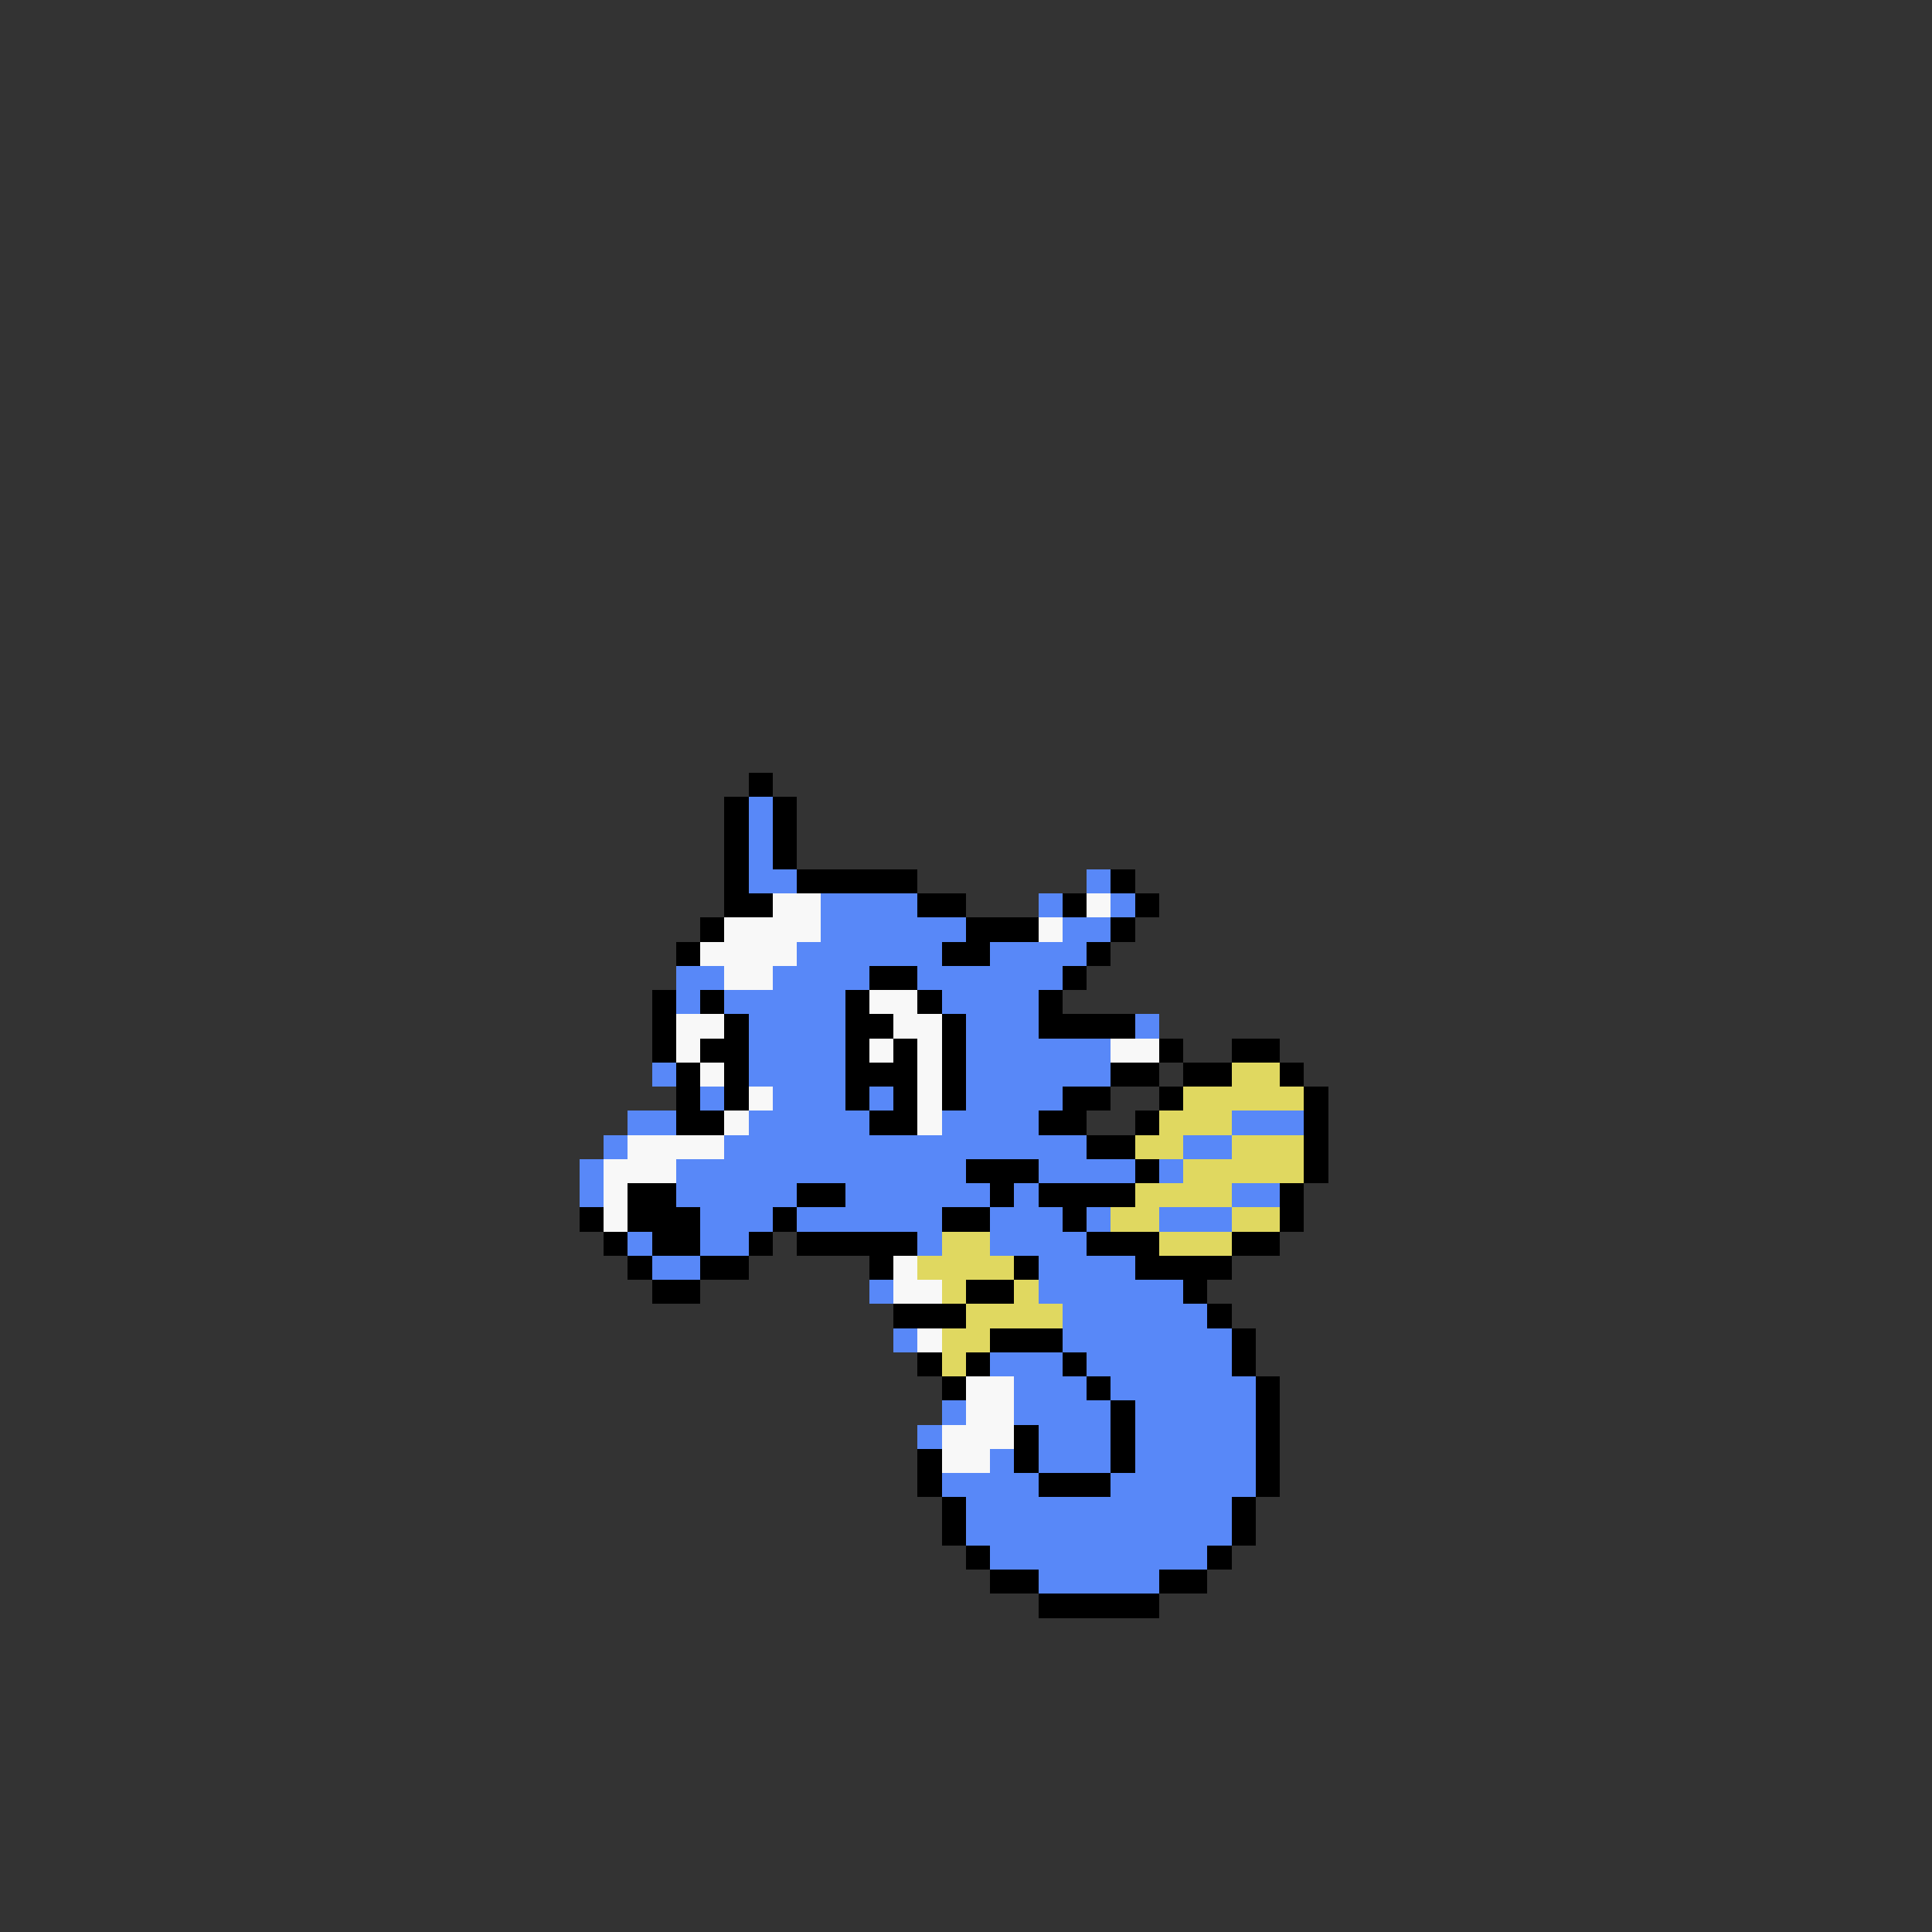 <svg xmlns="http://www.w3.org/2000/svg" viewBox="0 -0.5 80 80" shape-rendering="crispEdges">
<rect x="0" y="-0.5" width="80" height="80" fill="#333333" stroke="none"/>
<path stroke="#000000" d="M31 32h1M30 33h1M32 33h1M30 34h1M32 34h1M30 35h1M32 35h1M30 36h1M33 36h5M46 36h1M30 37h2M38 37h2M44 37h1M47 37h1M29 38h1M40 38h3M46 38h1M28 39h1M39 39h2M45 39h1M36 40h2M44 40h1M27 41h1M29 41h1M35 41h1M38 41h1M43 41h1M27 42h1M30 42h1M35 42h2M39 42h1M43 42h4M27 43h1M29 43h2M35 43h1M37 43h1M39 43h1M48 43h1M51 43h2M28 44h1M30 44h1M35 44h3M39 44h1M46 44h2M49 44h2M53 44h1M28 45h1M30 45h1M35 45h1M37 45h1M39 45h1M44 45h2M48 45h1M54 45h1M28 46h2M36 46h2M43 46h2M47 46h1M54 46h1M45 47h2M54 47h1M40 48h3M47 48h1M54 48h1M26 49h2M33 49h2M41 49h1M43 49h4M53 49h1M24 50h1M26 50h3M32 50h1M39 50h2M44 50h1M53 50h1M25 51h1M27 51h2M31 51h1M33 51h5M45 51h3M51 51h2M26 52h1M29 52h2M36 52h1M42 52h1M47 52h4M27 53h2M40 53h2M49 53h1M37 54h3M50 54h1M41 55h3M51 55h1M38 56h1M40 56h1M44 56h1M51 56h1M39 57h1M45 57h1M52 57h1M46 58h1M52 58h1M42 59h1M46 59h1M52 59h1M38 60h1M42 60h1M46 60h1M52 60h1M38 61h1M43 61h3M52 61h1M39 62h1M51 62h1M39 63h1M51 63h1M40 64h1M50 64h1M41 65h2M48 65h2M43 66h5" />
<path stroke="#5888f8" d="M31 33h1M31 34h1M31 35h1M31 36h2M45 36h1M34 37h4M43 37h1M46 37h1M34 38h6M44 38h2M33 39h6M41 39h4M28 40h2M32 40h4M38 40h6M28 41h1M30 41h5M39 41h4M31 42h4M40 42h3M47 42h1M31 43h4M40 43h6M27 44h1M31 44h4M40 44h6M29 45h1M32 45h3M36 45h1M40 45h4M26 46h2M31 46h5M39 46h4M51 46h3M25 47h1M30 47h15M49 47h2M24 48h1M28 48h12M43 48h4M48 48h1M24 49h1M28 49h5M35 49h6M42 49h1M51 49h2M29 50h3M33 50h6M41 50h3M45 50h1M48 50h3M26 51h1M29 51h2M38 51h1M41 51h4M27 52h2M43 52h4M36 53h1M43 53h6M44 54h6M37 55h1M44 55h7M41 56h3M45 56h6M42 57h3M46 57h6M39 58h1M42 58h4M47 58h5M38 59h1M43 59h3M47 59h5M41 60h1M43 60h3M47 60h5M39 61h4M46 61h6M40 62h11M40 63h11M41 64h9M43 65h5" />
<path stroke="#f8f8f8" d="M32 37h2M45 37h1M30 38h4M43 38h1M29 39h4M30 40h2M36 41h2M28 42h2M37 42h2M28 43h1M36 43h1M38 43h1M46 43h2M29 44h1M38 44h1M31 45h1M38 45h1M30 46h1M38 46h1M26 47h4M25 48h3M25 49h1M25 50h1M37 52h1M37 53h2M38 55h1M40 57h2M40 58h2M39 59h3M39 60h2" />
<path stroke="#e0d860" d="M51 44h2M49 45h5M48 46h3M47 47h2M51 47h3M49 48h5M47 49h4M46 50h2M51 50h2M39 51h2M48 51h3M38 52h4M39 53h1M42 53h1M40 54h4M39 55h2M39 56h1" />
</svg>